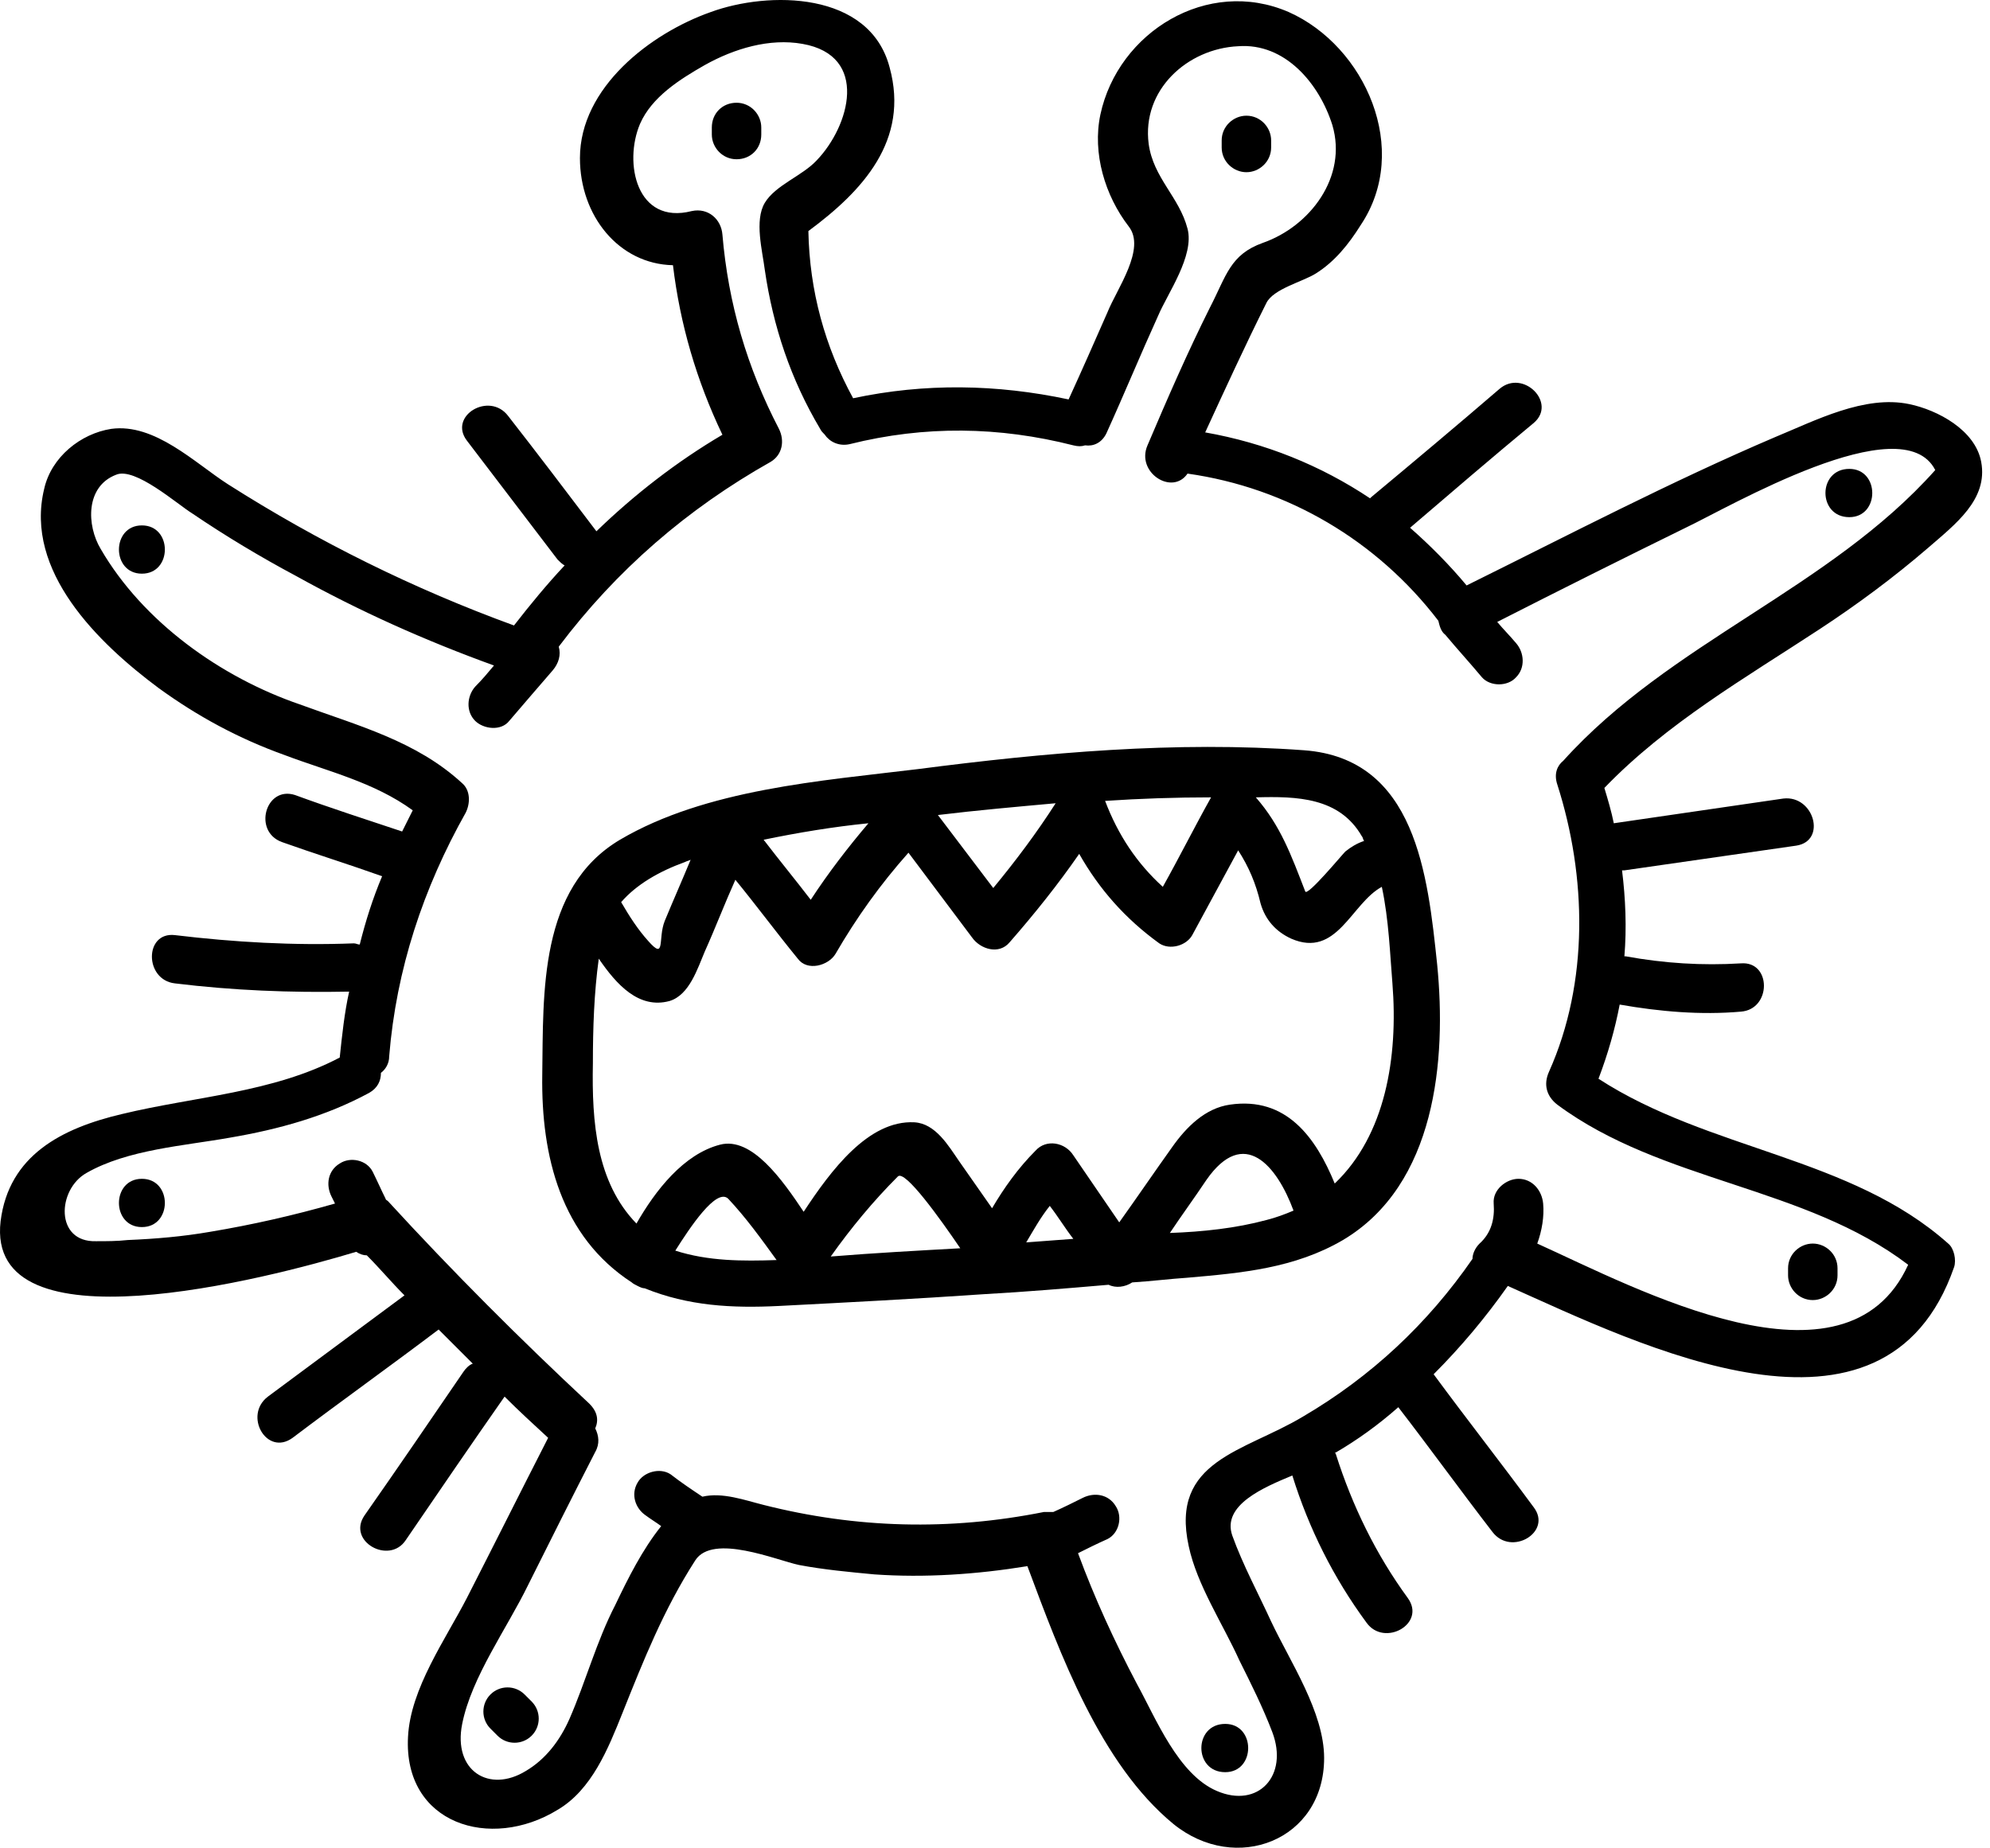 <svg width="169" height="157" viewBox="0 0 169 157" xmlns="http://www.w3.org/2000/svg">
<path d="M135.751 91.627C136.551 89.527 137.151 87.427 137.551 85.327C140.951 85.927 144.451 86.227 147.851 85.927C150.451 85.727 150.451 81.627 147.851 81.827C144.551 82.027 141.351 81.827 138.051 81.227C138.051 81.227 138.051 81.227 137.951 81.227C138.151 78.827 138.051 76.327 137.751 73.927C137.851 73.927 137.951 73.927 137.951 73.927C142.851 73.227 147.651 72.527 152.551 71.827C155.151 71.427 154.051 67.527 151.451 67.827C146.651 68.527 141.851 69.227 137.051 69.927C136.851 68.927 136.551 67.927 136.251 66.927C141.551 61.427 148.151 57.627 154.551 53.427C157.751 51.327 160.851 49.027 163.751 46.527C166.051 44.527 168.851 42.427 168.251 39.227C167.751 36.527 164.551 34.827 162.151 34.327C158.351 33.527 154.151 35.727 150.751 37.127C141.851 40.927 133.251 45.427 124.551 49.727C123.051 47.927 121.451 46.327 119.751 44.827C123.251 41.827 126.751 38.827 130.251 35.927C132.251 34.227 129.351 31.327 127.351 33.027C123.751 36.127 120.051 39.227 116.451 42.227C116.451 42.227 116.451 42.227 116.351 42.327C112.151 39.527 107.451 37.627 102.351 36.727C104.051 33.027 105.751 29.327 107.551 25.727C108.151 24.527 110.651 23.927 111.751 23.227C113.351 22.227 114.551 20.727 115.551 19.127C119.851 12.727 115.951 3.927 109.451 1.027C102.551 -1.973 94.951 2.727 93.451 9.727C92.751 13.027 93.851 16.627 95.851 19.227C97.351 21.127 94.851 24.527 94.051 26.527C92.951 29.027 91.851 31.527 90.751 33.927C84.651 32.627 78.551 32.527 72.451 33.827C70.051 29.427 68.751 24.727 68.651 19.627C73.251 16.227 77.251 11.927 75.551 5.727C73.851 -0.773 65.251 -0.773 60.351 1.027C55.251 2.827 49.251 7.427 49.251 13.427C49.251 18.327 52.551 22.427 57.151 22.527C57.751 27.527 59.151 32.327 61.351 36.927C57.451 39.227 53.851 42.027 50.651 45.127C48.151 41.827 45.651 38.527 43.151 35.327C41.551 33.227 38.051 35.327 39.651 37.427C42.251 40.827 44.751 44.127 47.351 47.527C47.551 47.727 47.751 47.927 47.951 48.027C46.451 49.627 45.051 51.327 43.651 53.127C35.151 50.027 27.051 46.027 19.351 41.127C16.551 39.327 13.151 35.927 9.451 36.427C6.851 36.827 4.351 38.827 3.751 41.527C2.051 48.527 8.351 54.627 13.451 58.427C16.751 60.827 20.251 62.727 24.151 64.127C27.851 65.527 31.751 66.427 35.051 68.827C34.751 69.427 34.451 70.027 34.151 70.627C31.151 69.627 28.051 68.627 25.051 67.527C22.551 66.727 21.451 70.627 23.951 71.527C26.751 72.527 29.651 73.427 32.451 74.427C31.651 76.327 31.051 78.227 30.551 80.227C30.351 80.227 30.251 80.127 30.051 80.127C24.951 80.327 19.851 80.027 14.851 79.427C12.251 79.127 12.251 83.227 14.851 83.527C19.751 84.127 24.651 84.327 29.651 84.227C29.251 86.027 29.051 87.927 28.851 89.827C23.151 92.827 16.551 93.127 10.351 94.627C5.251 95.827 0.751 98.127 0.051 103.727C-1.249 114.827 22.651 108.627 30.251 106.327C30.551 106.527 30.851 106.627 31.151 106.627C32.251 107.727 33.251 108.927 34.351 110.027C30.451 112.927 26.651 115.727 22.751 118.627C20.651 120.227 22.651 123.727 24.851 122.127C28.951 119.027 33.151 116.027 37.251 112.927C38.251 113.927 39.151 114.827 40.151 115.827C39.851 115.927 39.551 116.227 39.351 116.527C36.551 120.627 33.751 124.727 30.951 128.727C29.451 130.927 33.051 132.927 34.451 130.827C37.251 126.727 40.051 122.627 42.851 118.627C44.051 119.827 45.251 120.927 46.551 122.127C44.251 126.627 41.951 131.227 39.651 135.727C37.851 139.227 34.851 143.427 34.651 147.527C34.251 154.927 41.651 157.227 47.351 153.727C50.251 152.027 51.651 148.527 52.851 145.527C54.651 141.027 56.351 136.727 59.051 132.527C60.551 130.227 65.951 132.527 67.851 132.927C69.951 133.327 72.151 133.527 74.251 133.727C78.551 134.027 82.951 133.727 87.251 133.027C90.051 140.527 93.451 149.827 99.651 154.927C104.951 159.227 112.451 156.327 112.451 149.327C112.451 145.427 109.551 141.127 107.951 137.727C106.851 135.327 105.551 132.927 104.651 130.427C103.751 127.827 107.351 126.327 109.751 125.327C111.151 129.827 113.251 134.027 116.051 137.827C117.551 139.927 121.151 137.927 119.551 135.727C116.851 132.027 114.851 127.927 113.451 123.527C113.451 123.527 113.451 123.427 113.351 123.427C115.251 122.327 117.051 121.027 118.751 119.527C121.451 123.027 124.051 126.627 126.751 130.127C128.351 132.227 131.851 130.127 130.251 128.027C127.451 124.227 124.551 120.527 121.751 116.727C124.051 114.427 126.151 111.927 128.051 109.227C139.251 114.227 160.051 124.627 165.951 107.627C166.151 107.027 165.951 106.027 165.451 105.627C157.151 98.227 145.151 97.727 135.751 91.627ZM130.551 105.627C130.951 104.527 131.151 103.327 131.051 102.227C130.951 101.127 130.151 100.127 128.951 100.127C127.951 100.127 126.751 101.027 126.851 102.227C126.951 103.527 126.651 104.727 125.651 105.627C125.251 106.027 125.051 106.527 125.051 106.927C121.251 112.427 116.451 116.927 110.651 120.327C105.651 123.327 99.351 124.027 100.951 131.327C101.651 134.627 103.851 137.927 105.251 141.027C106.251 143.027 107.251 145.027 108.051 147.127C109.451 150.827 106.851 153.627 103.351 152.127C100.051 150.727 98.151 145.927 96.551 143.027C94.651 139.427 92.951 135.727 91.551 131.927C92.351 131.527 93.151 131.127 94.051 130.727C95.051 130.227 95.351 128.827 94.751 127.927C94.151 126.927 92.951 126.727 91.951 127.227C91.151 127.627 90.351 128.027 89.451 128.427C89.451 128.427 89.451 128.427 89.351 128.427C89.151 128.427 88.851 128.427 88.651 128.427C80.651 130.027 72.751 129.827 64.851 127.827C63.251 127.427 61.351 126.727 59.651 127.127C58.751 126.527 57.851 125.927 56.951 125.227C56.051 124.627 54.651 125.027 54.151 125.927C53.551 126.927 53.951 128.127 54.851 128.727C55.251 129.027 55.751 129.327 56.151 129.627C54.551 131.627 53.351 134.027 52.251 136.327C50.651 139.427 49.751 142.827 48.351 146.027C47.551 147.827 46.351 149.427 44.651 150.427C41.551 152.327 38.451 150.427 39.251 146.427C40.051 142.427 43.051 138.327 44.851 134.627C46.751 130.827 48.651 127.027 50.551 123.327C50.951 122.627 50.851 121.927 50.551 121.327C50.851 120.627 50.751 119.927 50.051 119.227C44.151 113.727 38.451 108.027 32.951 102.027C32.851 101.927 32.751 101.927 32.751 101.827C32.351 101.027 32.051 100.327 31.651 99.527C31.151 98.527 29.751 98.227 28.851 98.827C27.851 99.427 27.651 100.627 28.151 101.627C28.251 101.827 28.351 102.027 28.451 102.227C24.951 103.227 21.451 104.027 17.851 104.627C15.551 105.027 13.251 105.227 10.851 105.327C9.951 105.427 9.051 105.427 8.151 105.427C4.651 105.527 4.851 101.027 7.351 99.627C10.851 97.627 15.651 97.327 19.551 96.627C23.651 95.927 27.651 94.827 31.351 92.827C32.051 92.427 32.351 91.827 32.351 91.127C32.751 90.827 33.051 90.327 33.051 89.727C33.651 82.327 35.951 75.427 39.551 69.027C39.951 68.227 39.951 67.127 39.251 66.527C35.351 62.927 30.351 61.627 25.451 59.827C18.751 57.527 12.151 52.827 8.551 46.627C7.351 44.627 7.251 41.327 9.851 40.327C11.451 39.627 15.051 42.827 16.351 43.627C19.151 45.527 22.151 47.327 25.151 48.927C30.551 51.927 36.151 54.427 41.951 56.527C41.451 57.127 40.951 57.727 40.351 58.327C39.651 59.127 39.551 60.427 40.351 61.227C41.051 61.927 42.551 62.127 43.251 61.227C44.451 59.827 45.651 58.427 46.951 56.927C47.451 56.327 47.651 55.627 47.451 54.927C52.351 48.427 58.351 43.227 65.451 39.227C66.451 38.627 66.651 37.427 66.151 36.427C63.451 31.227 61.851 25.827 61.351 19.927C61.251 18.627 60.151 17.627 58.751 17.927C54.051 19.127 52.951 13.827 54.351 10.527C55.351 8.227 57.751 6.727 59.851 5.527C62.351 4.127 65.351 3.227 68.151 3.727C73.851 4.727 72.151 10.727 69.351 13.627C68.151 14.927 65.851 15.727 64.951 17.227C64.051 18.727 64.751 21.327 64.951 22.927C65.651 27.727 67.151 32.227 69.651 36.427C69.751 36.627 69.851 36.727 70.051 36.927C70.451 37.527 71.251 37.927 72.151 37.727C78.551 36.127 84.851 36.227 91.151 37.827C91.551 37.927 91.851 37.927 92.151 37.827C92.851 37.927 93.551 37.627 93.951 36.827C95.451 33.527 96.851 30.127 98.351 26.827C99.151 24.927 101.451 21.727 100.851 19.427C100.151 16.727 97.951 15.127 97.551 12.227C96.951 7.627 100.851 4.127 105.151 3.927C109.151 3.627 112.051 7.127 113.151 10.627C114.451 15.027 111.251 19.227 107.251 20.627C104.451 21.627 104.151 23.427 102.751 26.127C100.851 29.927 99.151 33.827 97.451 37.827C96.451 40.127 99.551 42.127 100.851 40.227C109.351 41.427 116.951 45.927 122.151 52.727C122.251 53.127 122.351 53.627 122.751 53.927C123.751 55.127 124.851 56.327 125.851 57.527C126.551 58.327 128.051 58.327 128.751 57.527C129.551 56.727 129.451 55.427 128.751 54.627C128.251 54.027 127.651 53.427 127.151 52.827C132.451 50.127 137.851 47.427 143.151 44.827C146.751 43.127 161.551 34.427 164.351 39.927C155.351 50.027 141.851 54.527 132.751 64.627C132.251 65.027 131.951 65.727 132.251 66.627C134.751 74.427 134.951 83.427 131.551 91.027C131.051 92.127 131.351 93.127 132.251 93.827C141.151 100.427 153.251 100.727 162.051 107.427C156.751 119.027 138.951 109.427 130.551 105.627Z" />
<path d="M105.851 14.627C106.951 14.627 107.951 13.727 107.951 12.527C107.951 12.327 107.951 12.127 107.951 11.927C107.951 10.827 107.051 9.827 105.851 9.827C104.751 9.827 103.751 10.727 103.751 11.927C103.751 12.127 103.751 12.327 103.751 12.527C103.751 13.727 104.751 14.627 105.851 14.627Z" />
<path d="M64.651 10.827C64.651 9.727 63.751 8.727 62.551 8.727C61.351 8.727 60.451 9.627 60.451 10.827C60.451 11.027 60.451 11.227 60.451 11.427C60.451 12.527 61.351 13.527 62.551 13.527C63.751 13.527 64.651 12.627 64.651 11.427C64.651 11.227 64.651 11.027 64.651 10.827Z" />
<path d="M110.751 63.727C99.851 62.927 88.751 63.927 77.951 65.327C69.751 66.327 59.951 67.027 52.651 71.327C45.751 75.427 46.151 84.327 46.051 91.327C45.951 98.227 47.651 105.027 53.651 108.927C53.751 109.027 53.951 109.127 54.151 109.227C54.351 109.327 54.551 109.427 54.751 109.427C58.451 110.927 62.151 111.127 66.151 110.927C71.951 110.627 77.751 110.327 83.551 109.927C87.151 109.727 90.651 109.427 94.151 109.127C94.751 109.427 95.551 109.327 96.151 108.927C97.751 108.827 99.351 108.627 100.851 108.527C105.451 108.127 109.951 107.727 114.051 105.327C121.951 100.627 122.851 90.027 122.051 81.927C121.251 74.327 120.251 64.427 110.751 63.727ZM115.651 71.027C115.751 71.127 115.751 71.327 115.851 71.427C115.251 71.627 114.751 71.927 114.251 72.327C113.951 72.627 111.051 76.127 110.851 75.727C109.651 72.627 108.751 70.127 106.651 67.727C110.151 67.627 113.751 67.727 115.651 71.027ZM102.851 67.727C101.451 70.227 100.151 72.827 98.751 75.327C96.551 73.327 94.951 70.927 93.851 68.027C96.851 67.827 99.851 67.727 102.851 67.727ZM84.351 75.427C82.751 73.327 81.251 71.327 79.651 69.227C82.951 68.827 86.351 68.527 89.651 68.227C88.051 70.727 86.251 73.127 84.351 75.427ZM68.851 76.427C67.551 74.727 66.151 73.027 64.851 71.327C67.751 70.727 70.751 70.227 73.751 69.927C72.051 71.927 70.351 74.127 68.851 76.427ZM58.151 73.227C58.351 73.127 58.451 73.127 58.651 73.027C57.951 74.727 57.151 76.527 56.451 78.227C55.851 79.727 56.551 81.627 55.051 79.927C54.151 78.927 53.451 77.827 52.751 76.627C54.051 75.127 55.951 74.027 58.151 73.227ZM57.351 106.227C58.551 104.327 60.851 100.827 61.851 101.827C63.351 103.427 64.651 105.227 65.951 107.027C63.051 107.127 60.151 107.127 57.351 106.227ZM89.151 102.427C89.851 103.327 90.451 104.327 91.151 105.227C89.851 105.327 88.451 105.427 87.151 105.527C87.751 104.527 88.351 103.427 89.151 102.427ZM70.551 106.727C72.251 104.327 74.151 102.027 76.251 99.927C76.851 99.327 79.851 103.527 81.551 106.027C77.951 106.227 74.251 106.427 70.551 106.727ZM99.351 104.727C100.351 103.227 101.451 101.727 102.451 100.227C105.651 95.627 108.451 99.027 109.851 102.827C109.151 103.127 108.351 103.427 107.551 103.627C104.951 104.327 102.151 104.627 99.351 104.727ZM113.351 100.527C111.751 96.627 109.251 93.127 104.451 93.827C102.351 94.127 100.751 95.727 99.551 97.427C98.051 99.527 96.551 101.727 95.051 103.827C93.751 101.927 92.451 100.027 91.151 98.127C90.451 97.027 88.851 96.727 87.951 97.727C86.451 99.227 85.251 100.927 84.251 102.627C83.351 101.327 82.351 99.927 81.451 98.627C80.551 97.327 79.451 95.427 77.651 95.327C73.751 95.127 70.551 99.427 68.251 102.927C66.451 100.227 63.851 96.527 61.151 97.227C58.051 98.027 55.651 101.127 54.051 103.927C50.651 100.427 50.251 95.327 50.351 90.327C50.351 87.327 50.451 84.327 50.851 81.427C52.351 83.627 54.251 85.727 56.851 85.027C58.551 84.527 59.251 82.227 59.851 80.827C60.751 78.827 61.551 76.727 62.451 74.727C64.251 76.927 65.951 79.227 67.751 81.427C68.551 82.527 70.351 82.027 70.951 81.027C72.751 77.927 74.751 75.127 77.151 72.427C78.951 74.827 80.751 77.227 82.551 79.627C83.251 80.627 84.851 81.127 85.751 80.027C87.851 77.627 89.851 75.127 91.651 72.527C93.351 75.527 95.551 78.027 98.451 80.127C99.351 80.727 100.751 80.327 101.251 79.427C102.551 77.027 103.851 74.627 105.151 72.227C106.051 73.627 106.651 75.027 107.051 76.727C107.451 78.127 108.351 79.127 109.651 79.727C113.551 81.427 114.751 76.727 117.351 75.327C117.951 78.127 118.051 81.127 118.251 83.527C118.751 89.827 117.651 96.427 113.351 100.527Z" />
<path d="M153.951 105.627C152.851 105.627 151.851 106.527 151.851 107.727C151.851 107.927 151.851 108.127 151.851 108.327C151.851 109.427 152.751 110.427 153.951 110.427C155.051 110.427 156.051 109.527 156.051 108.327C156.051 108.127 156.051 107.927 156.051 107.727C156.051 106.527 155.051 105.627 153.951 105.627Z" />
<path d="M157.051 43.927C159.651 43.927 159.651 39.827 157.051 39.827C154.351 39.827 154.351 43.927 157.051 43.927Z" />
<path d="M12.051 44.627C9.451 44.627 9.451 48.727 12.051 48.727C14.651 48.727 14.651 44.627 12.051 44.627Z" />
<path d="M12.051 100.127C9.451 100.127 9.451 104.227 12.051 104.227C14.651 104.227 14.651 100.127 12.051 100.127Z" />
<path d="M44.551 143.927C43.751 143.127 42.451 143.127 41.651 143.927C40.851 144.727 40.851 146.027 41.651 146.827C41.851 147.027 42.051 147.227 42.251 147.427C43.051 148.227 44.351 148.227 45.151 147.427C45.951 146.627 45.951 145.327 45.151 144.527C44.951 144.327 44.751 144.127 44.551 143.927Z" />
<path d="M104.051 150.527C106.651 150.527 106.651 146.427 104.051 146.427C101.351 146.427 101.351 150.527 104.051 150.527Z" />
</svg>
